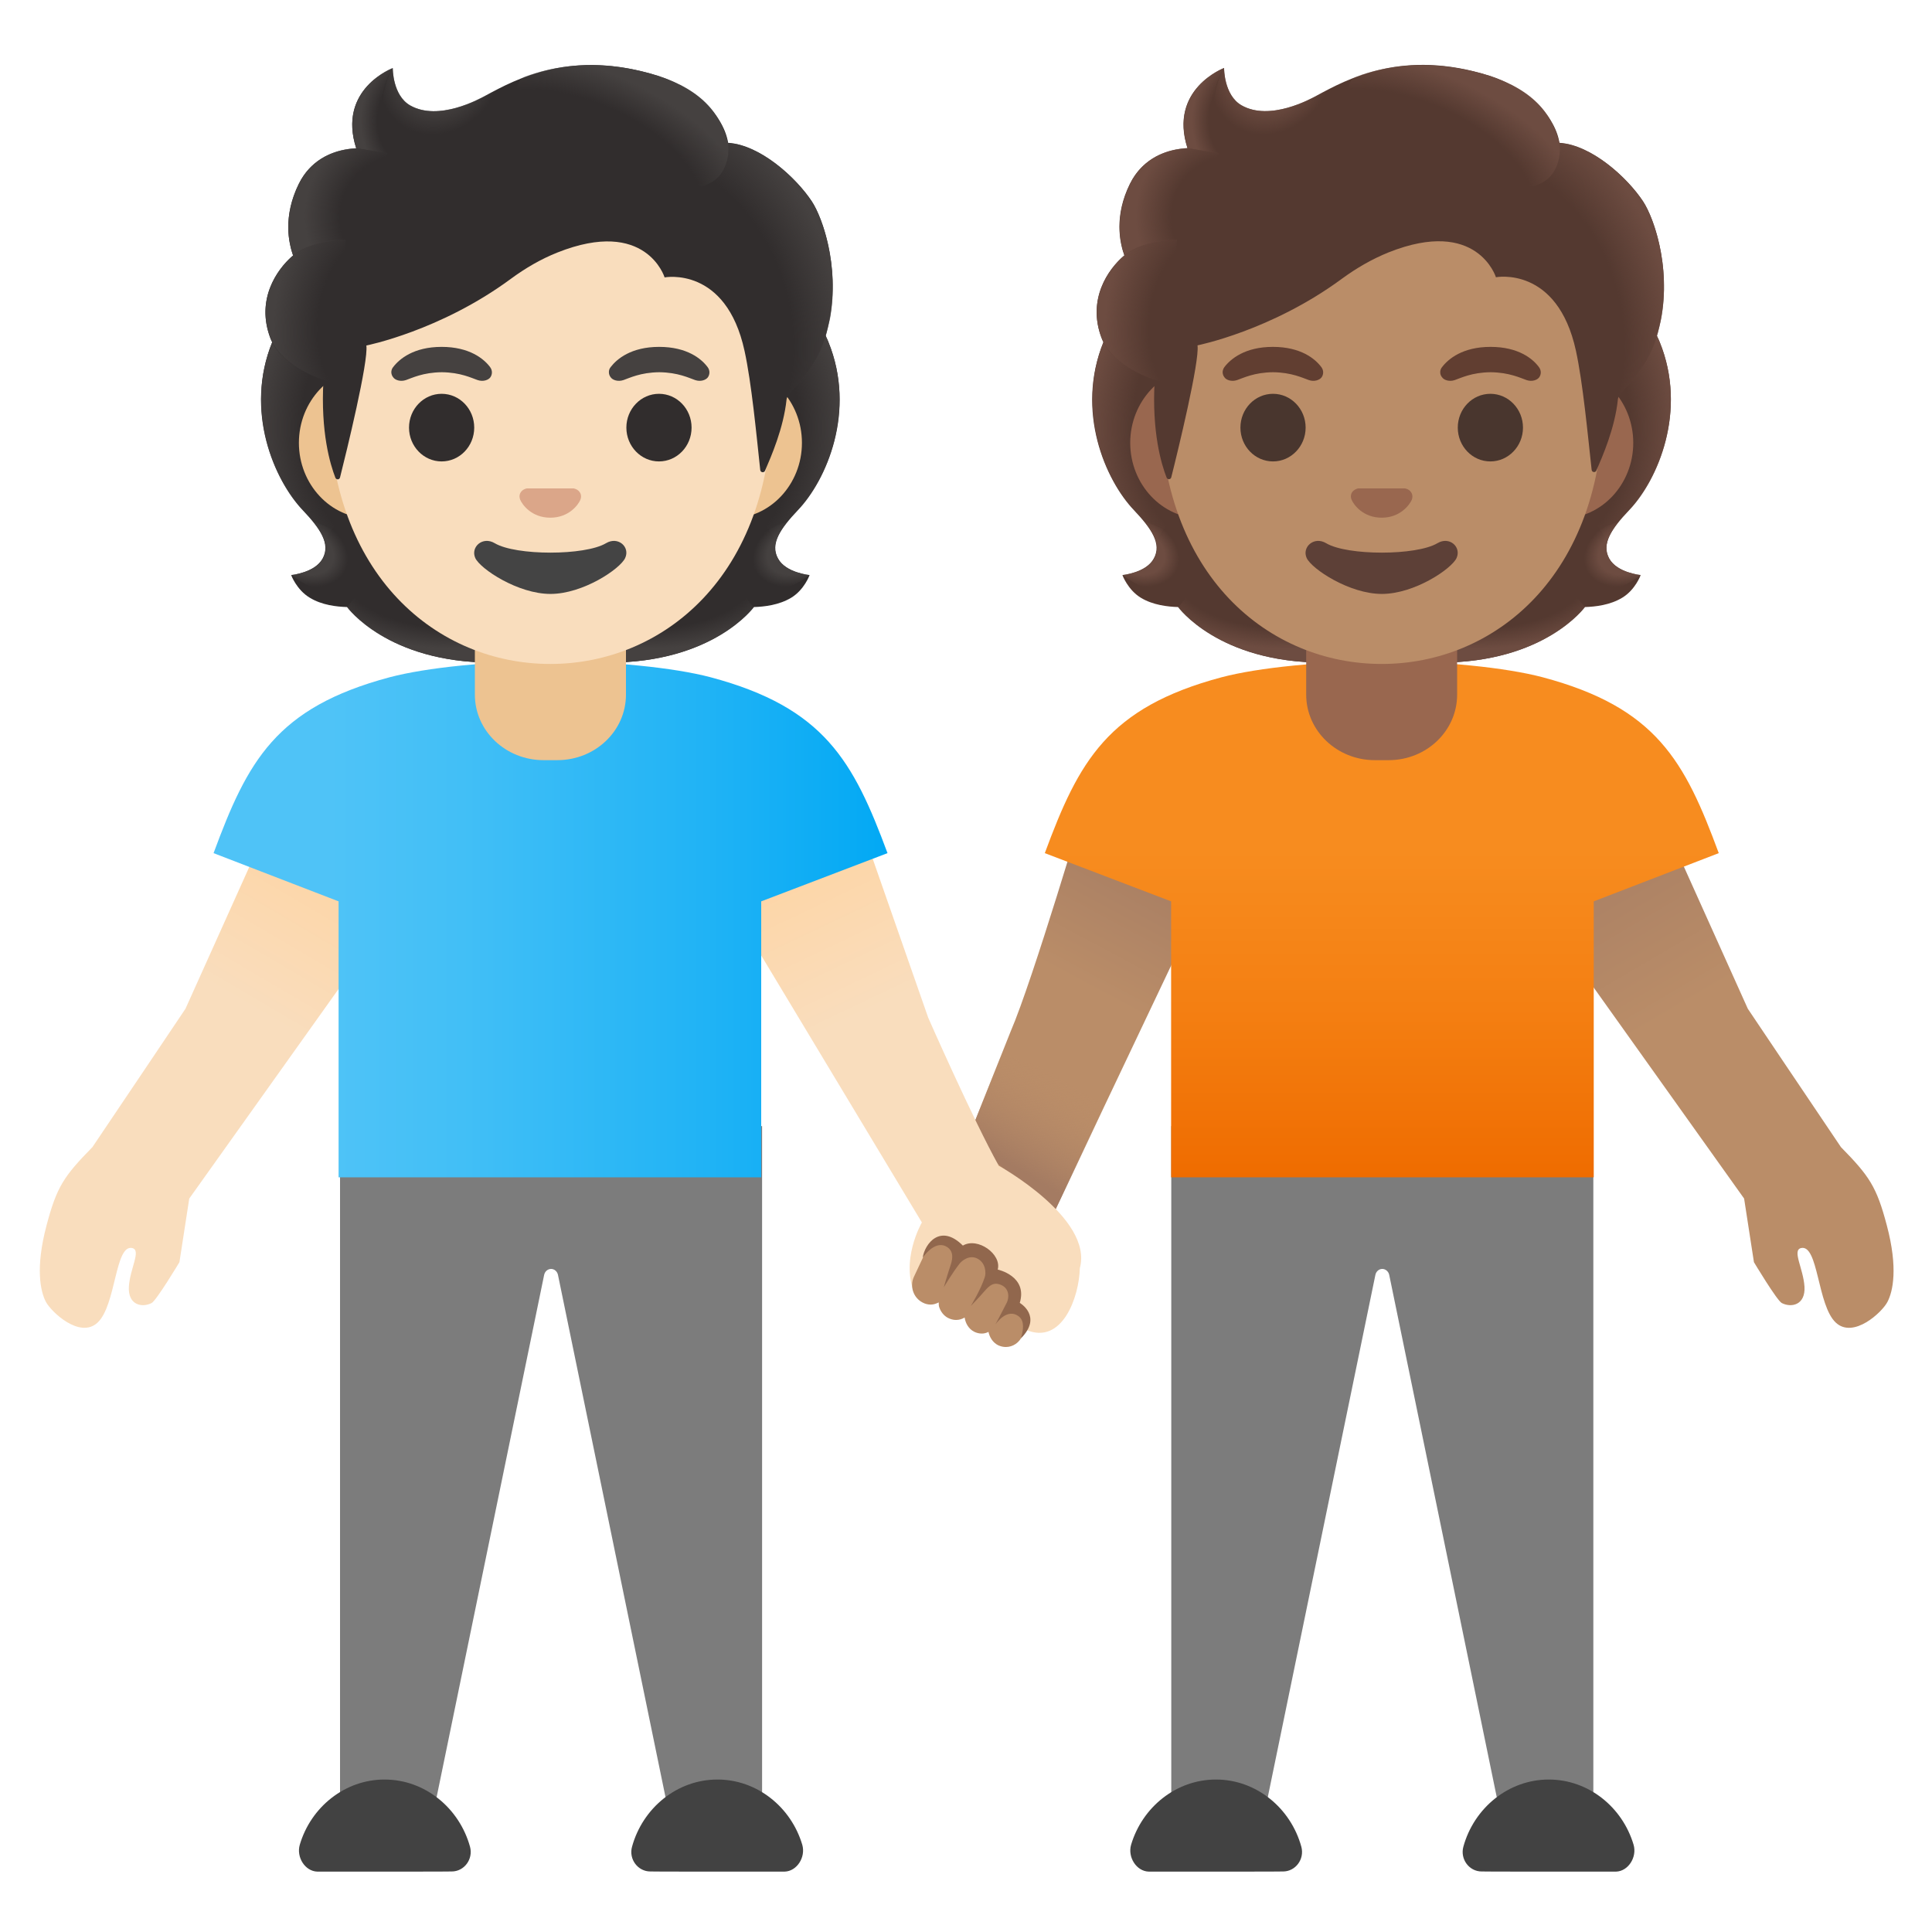 <svg width="24" height="24" viewBox="0 0 24 24" fill="none" xmlns="http://www.w3.org/2000/svg">
<g clip-path="url(#clip0_20_1666)">
<path d="M13.492 9.938C13.492 9.938 12.831 12.174 12.555 12.812L11.732 14.878C11.601 15.169 11.717 15.549 11.992 15.709C12.309 15.891 12.769 15.754 12.921 15.422L15.272 10.47L15.082 9.821L13.492 9.938Z" fill="url(#paint0_linear_20_1666)"/>
<path d="M12.444 13.093L12.111 13.929L12.381 14.447L13.114 15.023L13.802 13.571L12.444 13.093Z" fill="url(#paint1_linear_20_1666)"/>
<path d="M19.793 13.989V23.004H18.733L17.258 15.84C17.25 15.795 17.212 15.763 17.171 15.763C17.13 15.763 17.093 15.795 17.085 15.84L15.609 23.004H14.55V13.989H19.793Z" fill="#7C7C7C"/>
<path d="M19.239 23.25H20.074C20.227 23.246 20.338 23.07 20.293 22.916C20.154 22.448 19.733 22.106 19.239 22.106C18.737 22.106 18.309 22.462 18.178 22.942C18.137 23.096 18.251 23.248 18.405 23.248C18.405 23.25 19.239 23.25 19.239 23.25ZM15.105 23.25H14.271C14.117 23.246 14.006 23.07 14.051 22.916C14.19 22.448 14.612 22.106 15.105 22.106C15.607 22.106 16.035 22.462 16.166 22.942C16.207 23.096 16.093 23.248 15.939 23.248C15.939 23.25 15.105 23.25 15.105 23.25Z" fill="#424242"/>
<path d="M18.769 10.144L20.587 10.031C20.587 10.031 21.431 11.906 21.712 12.531C21.712 12.531 22.508 13.716 22.869 14.25C23.222 14.61 23.312 14.741 23.439 15.223C23.58 15.754 23.514 16.044 23.447 16.172C23.381 16.301 23.025 16.633 22.806 16.431C22.573 16.215 22.59 15.452 22.372 15.504C22.26 15.533 22.402 15.759 22.416 15.984C22.429 16.209 22.256 16.249 22.134 16.187C22.073 16.155 21.788 15.679 21.788 15.679L21.666 14.889L18.829 10.909L18.769 10.144Z" fill="url(#paint2_linear_20_1666)"/>
<path d="M15.176 8.413C15.63 8.293 16.423 8.214 17.173 8.214C17.923 8.213 18.709 8.293 19.163 8.413C20.578 8.79 20.929 9.456 21.351 10.598L19.798 11.197V14.625H14.548V11.197L12.979 10.598C13.401 9.456 13.761 8.79 15.176 8.413Z" fill="url(#paint3_linear_20_1666)"/>
<path d="M19.991 6.939C19.89 6.756 20.019 6.568 20.239 6.336C20.587 5.968 20.968 5.115 20.616 4.247C20.617 4.241 20.546 4.095 20.548 4.091L20.402 4.084C20.355 4.076 18.759 4.074 17.162 4.074C15.564 4.074 13.969 4.078 13.922 4.084C13.922 4.084 13.706 4.241 13.708 4.247C13.356 5.113 13.734 5.966 14.085 6.336C14.304 6.568 14.434 6.756 14.332 6.939C14.235 7.117 13.943 7.144 13.943 7.144C13.943 7.144 14.01 7.327 14.171 7.425C14.321 7.517 14.507 7.537 14.634 7.541C14.634 7.541 15.133 8.231 16.436 8.231H17.887C19.191 8.231 19.689 7.541 19.689 7.541C19.817 7.537 20.001 7.517 20.152 7.425C20.316 7.326 20.381 7.144 20.381 7.144C20.381 7.144 20.089 7.117 19.991 6.939Z" fill="#543930"/>
<path d="M17.162 8.231V7.466L19.477 7.282L19.688 7.541C19.688 7.541 19.189 8.231 17.886 8.231H17.162Z" fill="url(#paint4_radial_20_1666)"/>
<path d="M19.684 7.208C19.337 6.681 20.106 6.484 20.106 6.484C19.973 6.651 19.911 6.795 19.989 6.938C20.087 7.116 20.379 7.142 20.379 7.142C20.379 7.142 19.982 7.498 19.684 7.208Z" fill="url(#paint5_radial_20_1666)"/>
<path d="M20.617 4.247C20.962 5.087 20.599 5.949 20.259 6.315C20.212 6.366 20.016 6.559 19.971 6.714C19.971 6.714 19.198 5.636 18.966 5.002C18.919 4.875 18.878 4.742 18.872 4.607C18.868 4.506 18.883 4.384 18.943 4.297C19.014 4.191 20.578 4.161 20.578 4.161C20.576 4.159 20.617 4.247 20.617 4.247Z" fill="url(#paint6_radial_20_1666)"/>
<path d="M13.71 4.247C13.365 5.087 13.729 5.949 14.068 6.315C14.115 6.366 14.312 6.559 14.357 6.714C14.357 6.714 15.129 5.636 15.362 5.003C15.409 4.875 15.45 4.742 15.456 4.607C15.459 4.506 15.444 4.384 15.384 4.298C15.313 4.191 15.229 4.219 15.105 4.219C14.871 4.219 13.851 4.159 13.77 4.159C13.772 4.159 13.71 4.247 13.71 4.247Z" fill="url(#paint7_radial_20_1666)"/>
<path d="M17.166 8.231V7.466L14.85 7.282L14.64 7.541C14.64 7.541 15.139 8.231 16.442 8.231H17.166Z" fill="url(#paint8_radial_20_1666)"/>
<path d="M14.644 7.208C14.991 6.681 14.222 6.484 14.222 6.484C14.355 6.651 14.417 6.795 14.338 6.938C14.241 7.116 13.948 7.142 13.948 7.142C13.948 7.142 14.344 7.498 14.644 7.208Z" fill="url(#paint9_radial_20_1666)"/>
<path d="M17.164 7.635H16.226V8.629C16.226 9.079 16.609 9.443 17.078 9.443H17.25C17.721 9.443 18.101 9.079 18.101 8.629V7.635H17.164ZM19.41 4.564H14.919C14.436 4.564 14.04 4.986 14.04 5.501C14.04 6.017 14.436 6.439 14.919 6.439H19.41C19.894 6.439 20.289 6.017 20.289 5.501C20.289 4.986 19.894 4.564 19.41 4.564Z" fill="#99674F"/>
<path d="M17.164 1.249C15.735 1.249 14.409 2.777 14.409 4.978C14.409 7.166 15.774 8.248 17.164 8.248C18.553 8.248 19.918 7.166 19.918 4.978C19.916 2.777 18.593 1.249 17.164 1.249Z" fill="#BA8D68"/>
<path d="M20.411 2.501C20.212 2.201 19.77 1.8 19.372 1.774C19.309 1.391 18.9 1.067 18.503 0.941C17.43 0.602 16.733 0.983 16.358 1.187C16.279 1.23 15.776 1.509 15.424 1.309C15.203 1.183 15.206 0.844 15.206 0.844C15.206 0.844 14.514 1.106 14.751 1.841C14.514 1.851 14.201 1.952 14.036 2.284C13.839 2.681 13.909 3.013 13.967 3.173C13.762 3.345 13.506 3.714 13.682 4.194C13.815 4.554 14.344 4.721 14.344 4.721C14.306 5.37 14.428 5.769 14.492 5.933C14.503 5.961 14.543 5.959 14.55 5.929C14.631 5.608 14.904 4.487 14.876 4.29C14.876 4.29 15.795 4.108 16.672 3.461C16.851 3.33 17.044 3.218 17.25 3.135C18.352 2.696 18.583 3.444 18.583 3.444C18.583 3.444 19.346 3.298 19.577 4.358C19.663 4.755 19.723 5.391 19.772 5.837C19.776 5.869 19.819 5.874 19.83 5.846C19.907 5.67 20.061 5.319 20.098 4.961C20.111 4.836 20.451 4.669 20.595 4.129C20.794 3.411 20.554 2.719 20.411 2.501Z" fill="#543930"/>
<path d="M20.098 4.965C20.111 4.839 20.451 4.673 20.595 4.133C20.61 4.074 20.623 4.016 20.636 3.958C20.754 3.302 20.543 2.7 20.409 2.501C20.226 2.224 19.834 1.862 19.461 1.787C19.429 1.783 19.397 1.779 19.367 1.778C19.367 1.778 19.393 1.952 19.324 2.091C19.232 2.271 19.048 2.314 19.048 2.314C20.019 3.285 19.95 4.097 20.098 4.965Z" fill="url(#paint10_radial_20_1666)"/>
<path d="M16.592 1.065C16.504 1.108 16.425 1.151 16.358 1.187C16.279 1.23 15.776 1.509 15.424 1.309C15.206 1.187 15.206 0.857 15.206 0.846C15.107 0.973 14.805 1.882 15.686 1.942C16.067 1.969 16.301 1.637 16.44 1.356C16.491 1.254 16.569 1.106 16.592 1.065Z" fill="url(#paint11_radial_20_1666)"/>
<path d="M18.392 0.909C18.986 1.071 19.275 1.373 19.371 1.776C19.399 1.894 19.433 2.998 17.325 1.744C16.541 1.277 16.755 0.984 16.847 0.952C17.205 0.821 17.726 0.729 18.392 0.909Z" fill="url(#paint12_radial_20_1666)"/>
<path d="M15.204 0.846C15.203 0.846 15.203 0.848 15.199 0.848C15.124 0.879 14.531 1.153 14.753 1.841L15.383 1.942C14.824 1.376 15.206 0.844 15.206 0.844L15.204 0.846Z" fill="url(#paint13_radial_20_1666)"/>
<path d="M15.143 1.903L14.752 1.839C14.738 1.839 14.685 1.843 14.657 1.849C14.438 1.879 14.179 1.993 14.038 2.284C13.888 2.597 13.892 2.865 13.933 3.045C13.944 3.105 13.969 3.173 13.969 3.173C13.969 3.173 14.162 2.989 14.621 2.978L15.143 1.903Z" fill="url(#paint14_radial_20_1666)"/>
<path d="M13.95 3.187C13.759 3.358 13.5 3.739 13.689 4.209C13.834 4.566 14.346 4.719 14.346 4.719C14.346 4.721 14.449 4.751 14.501 4.751L14.621 2.976C14.376 2.976 14.139 3.049 13.988 3.156C13.989 3.159 13.95 3.186 13.95 3.187Z" fill="url(#paint15_radial_20_1666)"/>
<path d="M17.856 6.748C17.593 6.904 16.736 6.904 16.474 6.748C16.324 6.658 16.17 6.795 16.232 6.932C16.294 7.067 16.761 7.378 17.166 7.378C17.571 7.378 18.032 7.067 18.094 6.932C18.156 6.795 18.006 6.658 17.856 6.748Z" fill="#5D4037"/>
<path d="M17.481 6.075C17.472 6.072 17.463 6.069 17.454 6.067H16.873C16.864 6.069 16.854 6.071 16.847 6.075C16.794 6.096 16.764 6.15 16.791 6.21C16.815 6.268 16.931 6.431 17.164 6.431C17.396 6.431 17.512 6.268 17.537 6.21C17.561 6.152 17.533 6.098 17.481 6.075Z" fill="#99674F"/>
<path d="M15.814 5.732C16.037 5.732 16.219 5.544 16.219 5.312C16.219 5.08 16.037 4.892 15.814 4.892C15.59 4.892 15.409 5.08 15.409 5.312C15.409 5.544 15.59 5.732 15.814 5.732Z" fill="#49362E"/>
<path d="M18.514 5.732C18.737 5.732 18.919 5.544 18.919 5.312C18.919 5.08 18.737 4.892 18.514 4.892C18.29 4.892 18.109 5.08 18.109 5.312C18.109 5.544 18.29 5.732 18.514 5.732Z" fill="#49362E"/>
<path d="M17.914 4.56C17.991 4.459 18.169 4.309 18.516 4.309C18.863 4.309 19.041 4.457 19.117 4.56C19.151 4.605 19.144 4.657 19.119 4.689C19.097 4.719 19.033 4.746 18.962 4.721C18.891 4.697 18.75 4.626 18.517 4.624C18.283 4.626 18.144 4.697 18.073 4.721C18.002 4.746 17.936 4.719 17.916 4.689C17.9 4.672 17.891 4.649 17.891 4.625C17.89 4.601 17.899 4.578 17.914 4.56ZM15.21 4.56C15.287 4.459 15.465 4.309 15.812 4.309C16.159 4.309 16.337 4.457 16.414 4.56C16.448 4.605 16.44 4.657 16.416 4.689C16.393 4.719 16.329 4.746 16.258 4.721C16.187 4.697 16.046 4.626 15.814 4.624C15.579 4.626 15.441 4.697 15.369 4.721C15.298 4.746 15.232 4.719 15.212 4.689C15.197 4.671 15.189 4.649 15.188 4.625C15.188 4.602 15.196 4.579 15.21 4.56Z" fill="#613E31"/>
<path d="M4.224 13.989V23.004H5.284L6.759 15.84C6.767 15.795 6.804 15.763 6.846 15.763C6.887 15.763 6.924 15.795 6.932 15.84L8.407 23.004H9.467V13.989H4.224Z" fill="#7C7C7C"/>
<path d="M4.777 23.25H3.943C3.789 23.246 3.679 23.07 3.724 22.916C3.862 22.448 4.284 22.106 4.777 22.106C5.28 22.106 5.707 22.462 5.839 22.942C5.88 23.096 5.766 23.248 5.612 23.248C5.612 23.25 4.777 23.25 4.777 23.25ZM8.912 23.25H9.746C9.9 23.246 10.011 23.07 9.966 22.916C9.827 22.448 9.405 22.106 8.912 22.106C8.409 22.106 7.982 22.462 7.851 22.942C7.809 23.096 7.924 23.248 8.078 23.248C8.078 23.25 8.912 23.25 8.912 23.25Z" fill="#424242"/>
<path d="M5.248 10.144L3.429 10.031C3.429 10.031 2.586 11.906 2.304 12.531C2.304 12.531 1.509 13.716 1.148 14.25C0.795 14.61 0.705 14.741 0.578 15.223C0.437 15.754 0.503 16.044 0.57 16.172C0.638 16.299 0.992 16.633 1.211 16.431C1.444 16.215 1.427 15.452 1.644 15.504C1.757 15.533 1.614 15.759 1.601 15.984C1.588 16.209 1.761 16.249 1.883 16.187C1.944 16.155 2.229 15.679 2.229 15.679L2.351 14.889L5.188 10.907L5.248 10.144Z" fill="url(#paint16_linear_20_1666)"/>
<path d="M8.799 10.777L11.452 15.186C11.452 15.186 11.166 15.677 11.379 16.106C11.679 16.322 11.814 15.681 11.931 15.664C12.154 15.63 12.508 16.519 12.744 16.519C13.196 16.714 13.406 16.11 13.414 15.754C13.584 15.133 12.407 14.481 12.407 14.481C12.092 13.918 11.531 12.643 11.531 12.643C11.304 11.996 10.627 10.056 10.627 10.056L8.807 10.009L8.799 10.777Z" fill="url(#paint17_linear_20_1666)"/>
<path d="M8.827 8.413C8.374 8.293 7.581 8.214 6.831 8.214C6.081 8.213 5.295 8.293 4.841 8.413C3.426 8.79 3.075 9.456 2.653 10.598L4.206 11.197V14.625H9.456V11.197L11.025 10.598C10.601 9.456 10.241 8.79 8.827 8.413Z" fill="url(#paint18_linear_20_1666)"/>
<path d="M9.666 6.939C9.564 6.756 9.694 6.568 9.913 6.336C10.262 5.968 10.643 5.115 10.29 4.247C10.292 4.241 10.221 4.095 10.223 4.091L10.076 4.084C10.029 4.076 8.434 4.074 6.836 4.074C5.239 4.074 3.643 4.078 3.596 4.084C3.596 4.084 3.381 4.241 3.383 4.247C3.03 5.113 3.411 5.966 3.759 6.336C3.979 6.568 4.108 6.756 4.007 6.939C3.909 7.117 3.617 7.144 3.617 7.144C3.617 7.144 3.684 7.327 3.848 7.425C3.998 7.517 4.181 7.537 4.311 7.541C4.311 7.541 4.809 8.231 6.113 8.231H7.564C8.867 8.231 9.366 7.541 9.366 7.541C9.493 7.537 9.677 7.517 9.829 7.425C9.992 7.326 10.057 7.144 10.057 7.144C10.057 7.144 9.763 7.117 9.666 6.939Z" fill="#312D2D"/>
<path d="M6.834 8.231V7.466L9.15 7.282L9.36 7.541C9.36 7.541 8.861 8.231 7.558 8.231H6.834Z" fill="url(#paint19_radial_20_1666)"/>
<path d="M9.356 7.208C9.009 6.681 9.778 6.484 9.778 6.484C9.645 6.651 9.583 6.795 9.662 6.938C9.759 7.116 10.052 7.142 10.052 7.142C10.052 7.142 9.656 7.498 9.356 7.208Z" fill="url(#paint20_radial_20_1666)"/>
<path d="M10.29 4.247C10.635 5.087 10.271 5.949 9.932 6.315C9.885 6.366 9.688 6.559 9.643 6.714C9.643 6.714 8.871 5.636 8.638 5.002C8.591 4.875 8.55 4.742 8.543 4.607C8.539 4.506 8.554 4.384 8.614 4.297C8.685 4.191 10.249 4.161 10.249 4.161C10.249 4.159 10.29 4.247 10.29 4.247Z" fill="url(#paint21_radial_20_1666)"/>
<path d="M3.383 4.247C3.038 5.087 3.401 5.949 3.741 6.315C3.788 6.366 3.984 6.559 4.029 6.714C4.029 6.714 4.802 5.636 5.034 5.003C5.081 4.875 5.124 4.742 5.128 4.607C5.132 4.506 5.117 4.384 5.057 4.298C4.986 4.191 4.901 4.219 4.778 4.219C4.543 4.219 3.523 4.159 3.443 4.159C3.446 4.159 3.383 4.247 3.383 4.247Z" fill="url(#paint22_radial_20_1666)"/>
<path d="M6.838 8.231V7.466L4.522 7.282L4.312 7.541C4.312 7.541 4.811 8.231 6.114 8.231H6.838Z" fill="url(#paint23_radial_20_1666)"/>
<path d="M4.316 7.208C4.663 6.681 3.894 6.484 3.894 6.484C4.027 6.651 4.089 6.795 4.011 6.938C3.913 7.116 3.621 7.142 3.621 7.142C3.621 7.142 4.018 7.498 4.316 7.208Z" fill="url(#paint24_radial_20_1666)"/>
<path d="M6.838 7.635H7.776V8.629C7.776 9.079 7.395 9.443 6.923 9.443H6.752C6.281 9.443 5.899 9.079 5.899 8.629V7.635H6.838ZM9.083 4.564H4.592C4.108 4.564 3.713 4.986 3.713 5.501C3.713 6.017 4.108 6.439 4.592 6.439H9.083C9.566 6.439 9.962 6.017 9.962 5.501C9.962 4.986 9.566 4.564 9.083 4.564Z" fill="#EDC391"/>
<path d="M6.836 1.249C5.408 1.249 4.082 2.777 4.082 4.978C4.082 7.166 5.447 8.248 6.836 8.248C8.226 8.248 9.591 7.166 9.591 4.978C9.591 2.777 8.265 1.249 6.836 1.249Z" fill="#F9DDBD"/>
<path d="M7.528 6.748C7.266 6.904 6.409 6.904 6.146 6.748C5.996 6.658 5.843 6.795 5.904 6.932C5.966 7.067 6.433 7.378 6.838 7.378C7.243 7.378 7.704 7.067 7.766 6.932C7.83 6.795 7.678 6.658 7.528 6.748Z" fill="#444444"/>
<path d="M10.084 2.501C9.885 2.201 9.443 1.8 9.045 1.774C8.981 1.391 8.573 1.069 8.175 0.943C7.103 0.604 6.405 0.984 6.03 1.189C5.951 1.232 5.449 1.511 5.096 1.311C4.875 1.185 4.879 0.846 4.879 0.846C4.879 0.846 4.187 1.108 4.425 1.843C4.189 1.852 3.876 1.954 3.711 2.286C3.514 2.683 3.585 3.015 3.641 3.174C3.437 3.347 3.18 3.716 3.356 4.196C3.489 4.556 4.018 4.723 4.018 4.723C3.981 5.372 4.103 5.771 4.166 5.934C4.178 5.963 4.217 5.961 4.224 5.931C4.305 5.61 4.579 4.489 4.551 4.292C4.551 4.292 5.471 4.11 6.347 3.463C6.525 3.332 6.718 3.219 6.924 3.137C8.027 2.698 8.256 3.446 8.256 3.446C8.256 3.446 9.019 3.3 9.249 4.359C9.336 4.757 9.396 5.393 9.444 5.839C9.448 5.871 9.491 5.876 9.503 5.848C9.579 5.672 9.733 5.321 9.771 4.963C9.784 4.837 10.123 4.671 10.268 4.131C10.466 3.411 10.228 2.719 10.084 2.501Z" fill="#312D2D"/>
<path d="M9.773 4.965C9.786 4.839 10.125 4.673 10.269 4.133C10.284 4.074 10.297 4.016 10.311 3.958C10.429 3.302 10.217 2.7 10.084 2.501C9.9 2.224 9.508 1.862 9.135 1.787C9.103 1.783 9.071 1.779 9.041 1.778C9.041 1.778 9.068 1.952 8.998 2.091C8.906 2.271 8.723 2.314 8.723 2.314C9.692 3.285 9.623 4.097 9.773 4.965Z" fill="url(#paint25_radial_20_1666)"/>
<path d="M6.264 1.065C6.176 1.108 6.097 1.151 6.03 1.187C5.951 1.23 5.449 1.509 5.096 1.309C4.879 1.185 4.879 0.857 4.879 0.846C4.779 0.973 4.477 1.882 5.359 1.942C5.739 1.969 5.974 1.637 6.112 1.356C6.165 1.254 6.244 1.106 6.264 1.065Z" fill="url(#paint26_radial_20_1666)"/>
<path d="M8.064 0.909C8.659 1.071 8.947 1.373 9.043 1.776C9.071 1.894 9.105 2.998 6.997 1.744C6.214 1.277 6.427 0.984 6.519 0.952C6.879 0.821 7.401 0.729 8.064 0.909Z" fill="url(#paint27_radial_20_1666)"/>
<path d="M4.877 0.846C4.875 0.846 4.875 0.848 4.871 0.848C4.796 0.879 4.204 1.153 4.425 1.841L5.055 1.942C4.496 1.376 4.879 0.844 4.879 0.844C4.879 0.844 4.879 0.846 4.877 0.846Z" fill="url(#paint28_radial_20_1666)"/>
<path d="M4.815 1.903L4.425 1.841C4.41 1.841 4.357 1.845 4.329 1.851C4.11 1.881 3.851 1.995 3.711 2.286C3.561 2.599 3.564 2.867 3.606 3.047C3.617 3.107 3.641 3.174 3.641 3.174C3.641 3.174 3.834 2.991 4.294 2.979L4.815 1.903Z" fill="url(#paint29_radial_20_1666)"/>
<path d="M3.624 3.187C3.433 3.358 3.174 3.739 3.364 4.209C3.508 4.566 4.02 4.719 4.02 4.719C4.02 4.721 4.123 4.751 4.176 4.751L4.296 2.976C4.05 2.976 3.814 3.049 3.662 3.156C3.662 3.159 3.623 3.186 3.624 3.187Z" fill="url(#paint30_radial_20_1666)"/>
<path d="M7.153 6.075C7.145 6.072 7.136 6.069 7.127 6.067H6.546C6.536 6.069 6.527 6.071 6.519 6.075C6.467 6.096 6.437 6.15 6.463 6.21C6.489 6.27 6.604 6.431 6.836 6.431C7.069 6.431 7.185 6.268 7.209 6.21C7.234 6.152 7.206 6.098 7.153 6.075Z" fill="#DBA689"/>
<path d="M5.486 5.732C5.71 5.732 5.891 5.544 5.891 5.312C5.891 5.08 5.71 4.892 5.486 4.892C5.263 4.892 5.081 5.08 5.081 5.312C5.081 5.544 5.263 5.732 5.486 5.732Z" fill="#312D2D"/>
<path d="M8.186 5.732C8.41 5.732 8.591 5.544 8.591 5.312C8.591 5.08 8.41 4.892 8.186 4.892C7.963 4.892 7.781 5.08 7.781 5.312C7.781 5.544 7.963 5.732 8.186 5.732Z" fill="#312D2D"/>
<path d="M7.586 4.56C7.663 4.459 7.841 4.309 8.188 4.309C8.535 4.309 8.713 4.457 8.79 4.56C8.824 4.605 8.816 4.657 8.792 4.689C8.769 4.719 8.706 4.746 8.634 4.721C8.563 4.697 8.422 4.626 8.19 4.624C7.956 4.626 7.817 4.697 7.746 4.721C7.674 4.746 7.609 4.719 7.588 4.689C7.573 4.671 7.564 4.649 7.564 4.625C7.563 4.601 7.571 4.578 7.586 4.56ZM4.884 4.56C4.961 4.459 5.139 4.309 5.486 4.309C5.831 4.309 6.011 4.457 6.088 4.56C6.122 4.605 6.114 4.657 6.09 4.689C6.067 4.719 6.004 4.746 5.932 4.721C5.861 4.697 5.721 4.626 5.488 4.624C5.254 4.626 5.115 4.697 5.044 4.721C4.972 4.746 4.907 4.719 4.886 4.689C4.871 4.672 4.862 4.649 4.861 4.625C4.861 4.601 4.869 4.578 4.884 4.56Z" fill="#454140"/>
<path d="M12.626 16.2C12.596 16.187 12.566 16.179 12.533 16.179C12.525 16.179 12.519 16.181 12.512 16.183L12.521 16.164C12.574 16.048 12.529 15.909 12.418 15.853C12.388 15.838 12.356 15.831 12.322 15.831C12.309 15.831 12.296 15.834 12.283 15.836C12.33 15.724 12.289 15.591 12.184 15.534C12.152 15.518 12.118 15.508 12.082 15.508C12.034 15.508 11.987 15.527 11.949 15.557C11.936 15.488 11.895 15.422 11.826 15.386C11.794 15.369 11.76 15.362 11.726 15.362C11.64 15.362 11.563 15.412 11.526 15.493L11.353 15.861C11.299 15.977 11.344 16.121 11.462 16.181C11.494 16.198 11.527 16.206 11.563 16.206C11.599 16.206 11.631 16.194 11.661 16.179C11.662 16.198 11.661 16.217 11.666 16.234C11.685 16.294 11.723 16.343 11.775 16.371C11.807 16.387 11.841 16.397 11.876 16.397C11.916 16.397 11.951 16.386 11.983 16.367C11.994 16.44 12.034 16.509 12.101 16.543C12.131 16.558 12.163 16.566 12.197 16.566C12.227 16.566 12.255 16.558 12.279 16.545C12.294 16.616 12.336 16.68 12.401 16.712C12.431 16.725 12.461 16.733 12.495 16.733C12.583 16.733 12.664 16.678 12.699 16.594L12.733 16.515C12.789 16.397 12.739 16.254 12.626 16.2Z" fill="#BA8D68"/>
<path d="M12.668 16.185C12.769 15.851 12.394 15.771 12.394 15.771C12.446 15.581 12.146 15.364 11.961 15.473C11.683 15.195 11.488 15.448 11.462 15.624C11.462 15.624 11.601 15.412 11.745 15.48C11.842 15.525 11.841 15.619 11.811 15.709C11.764 15.849 11.724 15.992 11.724 15.992C11.724 15.992 11.829 15.814 11.919 15.699C11.949 15.66 12.045 15.581 12.146 15.637C12.248 15.692 12.249 15.818 12.234 15.863C12.186 16.016 12.06 16.223 12.06 16.223C12.06 16.223 12.154 16.127 12.232 16.037C12.294 15.966 12.347 15.921 12.441 15.964C12.542 16.011 12.536 16.125 12.506 16.183C12.444 16.307 12.364 16.455 12.364 16.455C12.364 16.455 12.51 16.232 12.662 16.358C12.758 16.438 12.673 16.635 12.684 16.624C12.954 16.35 12.668 16.185 12.668 16.185Z" fill="#91674D"/>
</g>
<defs>
<linearGradient id="paint0_linear_20_1666" x1="14.433" y1="10.387" x2="11.996" y2="14.956" gradientUnits="userSpaceOnUse">
<stop stop-color="#A47B62"/>
<stop offset="0.405" stop-color="#BA8D68"/>
</linearGradient>
<linearGradient id="paint1_linear_20_1666" x1="12.537" y1="14.452" x2="13.179" y2="13.402" gradientUnits="userSpaceOnUse">
<stop stop-color="#A47B62"/>
<stop offset="1" stop-color="#BA8D68" stop-opacity="0"/>
</linearGradient>
<linearGradient id="paint2_linear_20_1666" x1="19.449" y1="10.03" x2="23.098" y2="16.236" gradientUnits="userSpaceOnUse">
<stop stop-color="#A47B62"/>
<stop offset="0.401" stop-color="#BA8D68"/>
</linearGradient>
<linearGradient id="paint3_linear_20_1666" x1="17.165" y1="8.215" x2="17.165" y2="14.625" gradientUnits="userSpaceOnUse">
<stop offset="0.366" stop-color="#F78C1F"/>
<stop offset="0.672" stop-color="#F47F12"/>
<stop offset="1" stop-color="#EF6C00"/>
</linearGradient>
<radialGradient id="paint4_radial_20_1666" cx="0" cy="0" r="1" gradientUnits="userSpaceOnUse" gradientTransform="translate(18.344 7.126) scale(1.898 0.933)">
<stop offset="0.728" stop-color="#6D4C41" stop-opacity="0"/>
<stop offset="1" stop-color="#6D4C41"/>
</radialGradient>
<radialGradient id="paint5_radial_20_1666" cx="0" cy="0" r="1" gradientUnits="userSpaceOnUse" gradientTransform="translate(20.215 6.843) rotate(154.924) scale(0.561 0.416)">
<stop offset="0.663" stop-color="#6D4C41"/>
<stop offset="1" stop-color="#6D4C41" stop-opacity="0"/>
</radialGradient>
<radialGradient id="paint6_radial_20_1666" cx="0" cy="0" r="1" gradientUnits="userSpaceOnUse" gradientTransform="translate(18.761 5.256) rotate(-94.278) scale(2.464 2.054)">
<stop offset="0.725" stop-color="#6D4C41" stop-opacity="0"/>
<stop offset="1" stop-color="#6D4C41"/>
</radialGradient>
<radialGradient id="paint7_radial_20_1666" cx="0" cy="0" r="1" gradientUnits="userSpaceOnUse" gradientTransform="translate(15.566 5.256) rotate(-85.722) scale(2.464 2.054)">
<stop offset="0.725" stop-color="#6D4C41" stop-opacity="0"/>
<stop offset="1" stop-color="#6D4C41"/>
</radialGradient>
<radialGradient id="paint8_radial_20_1666" cx="0" cy="0" r="1" gradientUnits="userSpaceOnUse" gradientTransform="translate(15.982 7.126) rotate(180) scale(1.898 0.933)">
<stop offset="0.728" stop-color="#6D4C41" stop-opacity="0"/>
<stop offset="1" stop-color="#6D4C41"/>
</radialGradient>
<radialGradient id="paint9_radial_20_1666" cx="0" cy="0" r="1" gradientUnits="userSpaceOnUse" gradientTransform="translate(14.112 6.843) rotate(25.076) scale(0.561 0.416)">
<stop offset="0.663" stop-color="#6D4C41"/>
<stop offset="1" stop-color="#6D4C41" stop-opacity="0"/>
</radialGradient>
<radialGradient id="paint10_radial_20_1666" cx="0" cy="0" r="1" gradientUnits="userSpaceOnUse" gradientTransform="translate(18.623 3.956) rotate(72.085) scale(2.888 2.143)">
<stop offset="0.699" stop-color="#6D4C41" stop-opacity="0"/>
<stop offset="1" stop-color="#6D4C41"/>
</radialGradient>
<radialGradient id="paint11_radial_20_1666" cx="0" cy="0" r="1" gradientUnits="userSpaceOnUse" gradientTransform="translate(15.807 0.807) rotate(28.203) scale(0.757 0.898)">
<stop offset="0.58" stop-color="#6D4C41"/>
<stop offset="1" stop-color="#6D4C41" stop-opacity="0"/>
</radialGradient>
<radialGradient id="paint12_radial_20_1666" cx="0" cy="0" r="1" gradientUnits="userSpaceOnUse" gradientTransform="translate(17.5 2.182) rotate(-157.19) scale(2.369 1.331)">
<stop offset="0.699" stop-color="#6D4C41" stop-opacity="0"/>
<stop offset="1" stop-color="#6D4C41"/>
</radialGradient>
<radialGradient id="paint13_radial_20_1666" cx="0" cy="0" r="1" gradientUnits="userSpaceOnUse" gradientTransform="translate(15.503 1.498) scale(0.695 0.85)">
<stop offset="0.702" stop-color="#6D4C41" stop-opacity="0"/>
<stop offset="1" stop-color="#6D4C41"/>
</radialGradient>
<radialGradient id="paint14_radial_20_1666" cx="0" cy="0" r="1" gradientUnits="userSpaceOnUse" gradientTransform="translate(15.407 2.725) rotate(-164.942) scale(1.304 1.22)">
<stop offset="0.66" stop-color="#6D4C41" stop-opacity="0"/>
<stop offset="1" stop-color="#6D4C41"/>
</radialGradient>
<radialGradient id="paint15_radial_20_1666" cx="0" cy="0" r="1" gradientUnits="userSpaceOnUse" gradientTransform="translate(15.098 3.984) rotate(7.834) scale(1.369 1.923)">
<stop offset="0.598" stop-color="#6D4C41" stop-opacity="0"/>
<stop offset="1" stop-color="#6D4C41"/>
</radialGradient>
<linearGradient id="paint16_linear_20_1666" x1="4.568" y1="10.03" x2="0.92" y2="16.236" gradientUnits="userSpaceOnUse">
<stop stop-color="#FFD29C"/>
<stop offset="0.401" stop-color="#F9DDBD"/>
</linearGradient>
<linearGradient id="paint17_linear_20_1666" x1="9.581" y1="9.915" x2="12.697" y2="16.463" gradientUnits="userSpaceOnUse">
<stop stop-color="#FFD29C"/>
<stop offset="0.401" stop-color="#F9DDBD"/>
</linearGradient>
<linearGradient id="paint18_linear_20_1666" x1="2.652" y1="11.42" x2="11.023" y2="11.42" gradientUnits="userSpaceOnUse">
<stop offset="0.172" stop-color="#4FC3F7"/>
<stop offset="0.369" stop-color="#42BFF6"/>
<stop offset="0.732" stop-color="#20B3F5"/>
<stop offset="0.994" stop-color="#03A9F4"/>
</linearGradient>
<radialGradient id="paint19_radial_20_1666" cx="0" cy="0" r="1" gradientUnits="userSpaceOnUse" gradientTransform="translate(8.018 7.126) scale(1.898 0.933)">
<stop offset="0.728" stop-color="#454140" stop-opacity="0"/>
<stop offset="1" stop-color="#454140"/>
</radialGradient>
<radialGradient id="paint20_radial_20_1666" cx="0" cy="0" r="1" gradientUnits="userSpaceOnUse" gradientTransform="translate(9.889 6.843) rotate(154.924) scale(0.561 0.416)">
<stop offset="0.663" stop-color="#454140"/>
<stop offset="1" stop-color="#454140" stop-opacity="0"/>
</radialGradient>
<radialGradient id="paint21_radial_20_1666" cx="0" cy="0" r="1" gradientUnits="userSpaceOnUse" gradientTransform="translate(8.435 5.256) rotate(-94.278) scale(2.464 2.054)">
<stop offset="0.725" stop-color="#454140" stop-opacity="0"/>
<stop offset="1" stop-color="#454140"/>
</radialGradient>
<radialGradient id="paint22_radial_20_1666" cx="0" cy="0" r="1" gradientUnits="userSpaceOnUse" gradientTransform="translate(5.24 5.256) rotate(-85.722) scale(2.464 2.054)">
<stop offset="0.725" stop-color="#454140" stop-opacity="0"/>
<stop offset="1" stop-color="#454140"/>
</radialGradient>
<radialGradient id="paint23_radial_20_1666" cx="0" cy="0" r="1" gradientUnits="userSpaceOnUse" gradientTransform="translate(5.656 7.126) rotate(180) scale(1.898 0.933)">
<stop offset="0.728" stop-color="#454140" stop-opacity="0"/>
<stop offset="1" stop-color="#454140"/>
</radialGradient>
<radialGradient id="paint24_radial_20_1666" cx="0" cy="0" r="1" gradientUnits="userSpaceOnUse" gradientTransform="translate(3.786 6.843) rotate(25.076) scale(0.561 0.416)">
<stop offset="0.663" stop-color="#454140"/>
<stop offset="1" stop-color="#454140" stop-opacity="0"/>
</radialGradient>
<radialGradient id="paint25_radial_20_1666" cx="0" cy="0" r="1" gradientUnits="userSpaceOnUse" gradientTransform="translate(8.297 3.956) rotate(72.085) scale(2.888 2.143)">
<stop offset="0.699" stop-color="#454140" stop-opacity="0"/>
<stop offset="1" stop-color="#454140"/>
</radialGradient>
<radialGradient id="paint26_radial_20_1666" cx="0" cy="0" r="1" gradientUnits="userSpaceOnUse" gradientTransform="translate(5.481 0.807) rotate(28.203) scale(0.757 0.898)">
<stop offset="0.58" stop-color="#454140"/>
<stop offset="1" stop-color="#454140" stop-opacity="0"/>
</radialGradient>
<radialGradient id="paint27_radial_20_1666" cx="0" cy="0" r="1" gradientUnits="userSpaceOnUse" gradientTransform="translate(7.174 2.181) rotate(-157.19) scale(2.369 1.331)">
<stop offset="0.699" stop-color="#454140" stop-opacity="0"/>
<stop offset="1" stop-color="#454140"/>
</radialGradient>
<radialGradient id="paint28_radial_20_1666" cx="0" cy="0" r="1" gradientUnits="userSpaceOnUse" gradientTransform="translate(5.177 1.498) scale(0.695 0.85)">
<stop offset="0.702" stop-color="#454140" stop-opacity="0"/>
<stop offset="1" stop-color="#454140"/>
</radialGradient>
<radialGradient id="paint29_radial_20_1666" cx="0" cy="0" r="1" gradientUnits="userSpaceOnUse" gradientTransform="translate(5.081 2.725) rotate(-164.942) scale(1.304 1.22)">
<stop offset="0.66" stop-color="#454140" stop-opacity="0"/>
<stop offset="1" stop-color="#454140"/>
</radialGradient>
<radialGradient id="paint30_radial_20_1666" cx="0" cy="0" r="1" gradientUnits="userSpaceOnUse" gradientTransform="translate(4.772 3.983) rotate(7.834) scale(1.369 1.923)">
<stop offset="0.598" stop-color="#454140" stop-opacity="0"/>
<stop offset="1" stop-color="#454140"/>
</radialGradient>
<clipPath id="clip0_20_1666">
<rect width="24" height="24" fill="white"/>
</clipPath>
</defs>
</svg>

